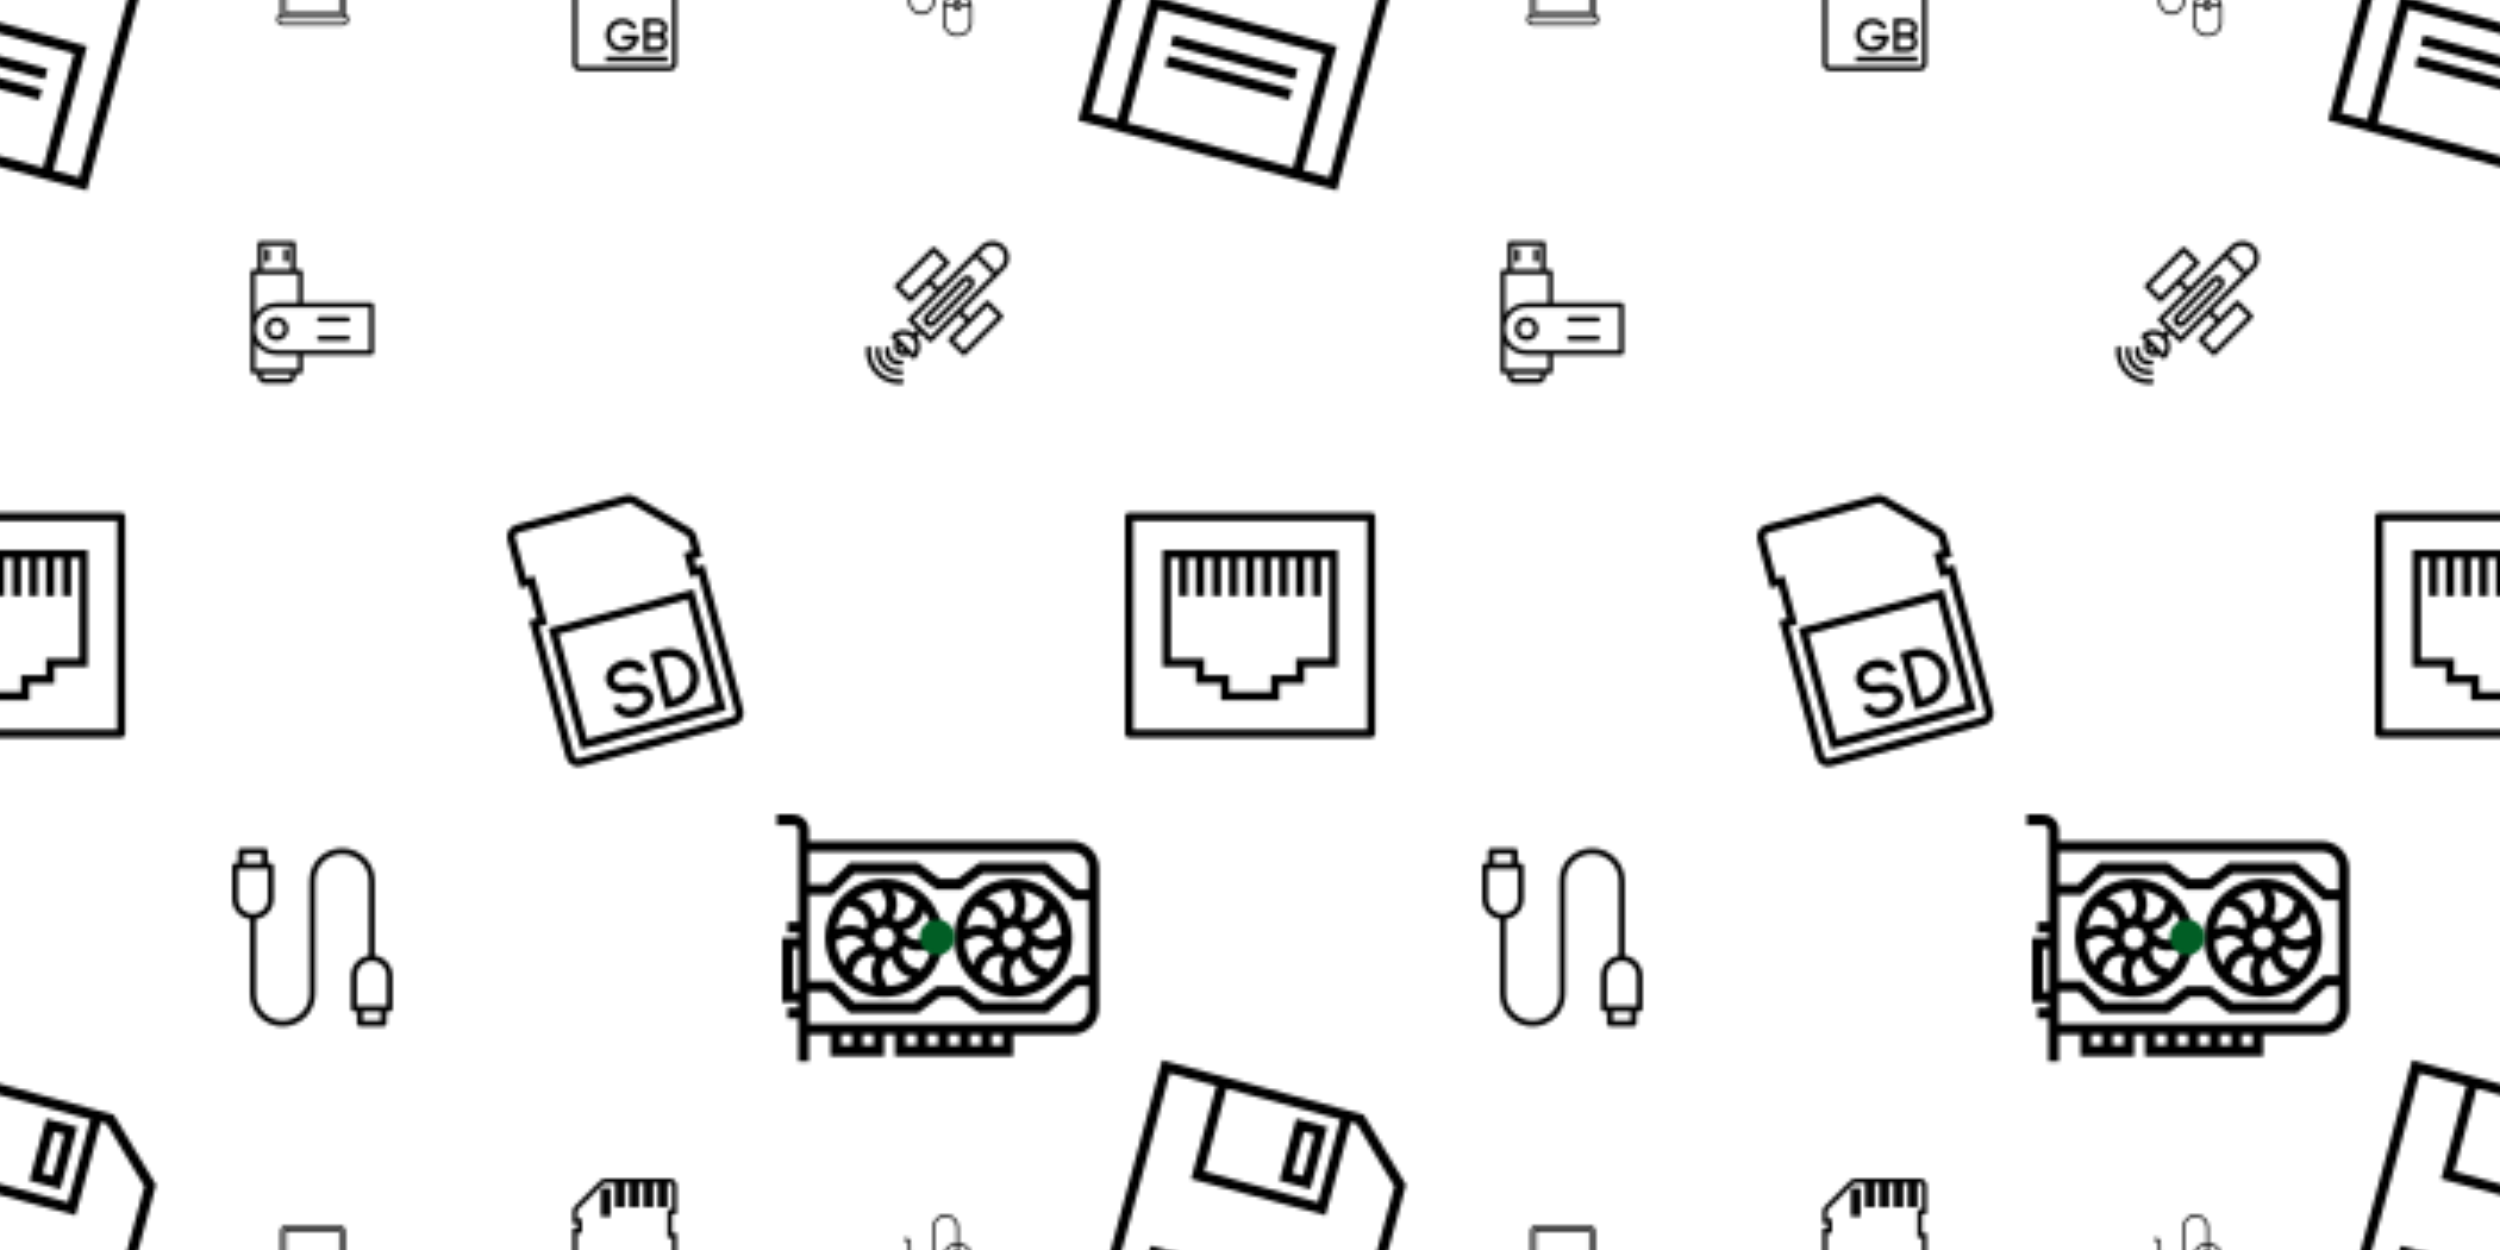 <svg xmlns="http://www.w3.org/2000/svg" xmlns:xlink="http://www.w3.org/1999/xlink" xmlns:fi="http://pattern.flaticon.com/" x="0" y="0" width="700" height="350" viewBox="0 0 700 350"><rect x="0px" y="0px" width="100%" height="100%" opacity="1" fill="#ffffff"/><defs><g transform="matrix(0.042 0 0 0.042 77.5 340)" id="L1_32"><path d="M472,344h-16V112c-0.026-22.08-17.92-39.974-40-40H64c-22.08,0.026-39.974,17.92-40,40v232H8c-4.418,0-8,3.582-8,8v16    c0.026,22.08,17.92,39.974,40,40h400c22.08-0.026,39.974-17.92,40-40v-16C480,347.582,476.418,344,472,344z M40,112    c0-13.255,10.745-24,24-24h352c13.255,0,24,10.745,24,24v232H40V112z M464,368c0,13.255-10.745,24-24,24H40    c-13.255,0-24-10.745-24-24v-8h448V368z"/><path d="M424,96H56c-4.418,0-8,3.582-8,8v224c0,4.418,3.582,8,8,8h368c4.418,0,8-3.582,8-8V104C432,99.582,428.418,96,424,96z     M416,320H64V112h352V320z"/></g><g transform="matrix(0.083 0 0 0.083 155 330)" id="L1_33"><path d="M416,120V24c0-13.255-10.745-24-24-24H174.632c-6.371-0.02-12.485,2.512-16.976,7.032L71.032,93.656     c-4.52,4.491-7.052,10.605-7.032,16.976V152h16v16H64v288c0,13.255,10.745,24,24,24h304c13.255,0,24-10.745,24-24V184h-16v-64     H416z M400,200v256c0,4.418-3.582,8-8,8H88c-4.418,0-8-3.582-8-8V184h16v-48H80v-25.368c-0.002-2.124,0.842-4.162,2.344-5.664     l86.624-86.624c1.502-1.502,3.54-2.346,5.664-2.344H208v80h32V16h16v80h32V16h16v80h32V16h16v80h32V16h8c4.418,0,8,3.582,8,8v80     h-16v96H400z"/><rect x="160px" y="32px" width="32px" height="96px"/><path d="M372.944,360c6.992-6.018,11.026-14.775,11.056-24c0-17.673-14.327-32-32-32h-48v112h48     c17.598,0.078,31.927-14.125,32.005-31.722C384.046,374.957,380.005,366.085,372.944,360z M352,400h-32v-32h32     c8.837,0,16,7.163,16,16S360.837,400,352,400z M352,352h-32v-32h32c8.837,0,16,7.163,16,16S360.837,352,352,352z"/><path d="M183.501,388c10.004,17.327,28.491,28,48.499,28c30.913-0.035,55.965-25.087,56-56h-56v16h36.608     c-8.871,20.193-32.433,29.372-52.626,20.501c-20.193-8.871-29.372-32.433-20.501-52.626     c8.871-20.193,32.433-29.372,52.626-20.501c7.794,3.424,14.29,9.249,18.541,16.626l13.848-8     c-15.464-26.784-49.713-35.961-76.497-20.497C177.214,326.967,168.037,361.216,183.501,388z"/><rect x="176px" y="432px" width="208px" height="16px"/></g><g transform="matrix(0.141 -0.038 0.038 0.141 132.134 150.252)" id="L1_34"><path d="M416,152v-41.368c0.02-6.371-2.512-12.485-7.032-16.976L322.344,7.032C317.853,2.512,311.739-0.02,305.368,0H88     C74.745,0,64,10.745,64,24v96h16v64H64v272c0,13.255,10.745,24,24,24h304c13.255,0,24-10.745,24-24V168h-16v-16H416z M400,184     v272c0,4.418-3.582,8-8,8H88c-4.418,0-8-3.582-8-8V200h16v-96H80V24c0-4.418,3.582-8,8-8h217.368     c2.124-0.002,4.162,0.842,5.664,2.344l86.624,86.624c1.502,1.502,2.346,3.54,2.344,5.664V136h-16v48H400z"/><path d="M96,448h288V208H96V448z M112,224h256v208H112V224z"/><path d="M296,304h-24v112h24c30.928,0,56-25.072,56-56C352,329.072,326.928,304,296,304z M296,400h-8v-80h8     c22.091,0,40,17.909,40,40C336,382.091,318.091,400,296,400z"/><path d="M216,320c13.008,0,24,7.328,24,16h16c0-17.648-17.944-32-40-32c-22.056,0-40,14.352-40,32s17.944,32,40,32     c13.008,0,24,7.328,24,16s-10.992,16-24,16s-24-7.328-24-16h-16c0,17.648,17.944,32,40,32c22.056,0,40-14.352,40-32     s-17.944-32-40-32c-13.008,0-24-7.328-24-16S202.992,320,216,320z"/></g><g transform="matrix(0.188 0 0 0.188 217.5 217.5)" id="L1_35"><path d="M352,152c-48.601,0-88,39.399-88,88c0.057,48.577,39.423,87.943,88,88c48.601,0,88-39.399,88-88     C440,191.399,400.601,152,352,152z M366.856,171.816l-1.24-2.488c12.509,2.425,24.147,8.135,33.72,16.544l-3.8,11.352     c-2.723,8.169-9.613,14.253-18.056,15.944l-6.4,1.288c-1.889-1.441-3.934-2.664-6.096-3.648     C372.338,199.018,373.047,184.256,366.856,171.816z M347.2,168.248l5.336,10.72c3.853,7.704,3.282,16.881-1.496,24.048     l-3.632,5.448c-2.346,0.323-4.648,0.908-6.864,1.744c-3.138-13.546-13.076-24.496-26.256-28.928l-2.64-0.88     C322.204,173.254,334.478,169.059,347.2,168.248z M297.872,192.68l11.352,3.784c8.169,2.723,14.253,9.613,15.944,18.056     l1.288,6.4c-1.441,1.889-2.664,3.934-3.648,6.096c-11.794-7.342-26.549-8.051-38.992-1.872l-2.488,1.24     C283.752,213.88,289.463,202.246,297.872,192.68z M293.288,277.712l-0.88,2.64c-7.147-10.547-11.345-22.813-12.16-35.528     l10.72-5.36c7.704-3.853,16.881-3.282,24.048,1.496l5.448,3.632c0.323,2.346,0.908,4.648,1.744,6.864     C308.66,254.586,297.709,264.528,293.288,277.712z M337.152,308.184l1.24,2.488c-12.509-2.425-24.147-8.135-33.72-16.544     l3.792-11.352c2.723-8.169,9.613-14.253,18.056-15.944l6.408-1.288c1.889,1.441,3.934,2.664,6.096,3.648     C331.67,280.982,330.961,295.744,337.152,308.184z M336,240c0-8.837,7.163-16,16-16s16,7.163,16,16s-7.163,16-16,16     S336,248.837,336,240z M356.8,311.752l-5.336-10.72c-3.853-7.704-3.282-16.881,1.496-24.048l3.632-5.448     c2.346-0.323,4.648-0.908,6.864-1.744c3.138,13.546,13.076,24.496,26.256,28.928l2.64,0.88     C381.796,306.746,369.522,310.941,356.8,311.752z M406.13,287.318l-11.346-3.782c-8.169-2.723-14.253-9.613-15.944-18.056     l-1.288-6.4c1.443-1.892,2.669-3.939,3.656-6.104c11.773,7.397,26.554,8.11,38.984,1.88l2.488-1.24     C420.254,266.12,414.541,277.753,406.13,287.318z M413.032,240.536c-7.707,3.838-16.876,3.267-24.048-1.496l-5.448-3.632     c-0.323-2.346-0.908-4.648-1.744-6.864c13.548-3.13,24.499-13.072,28.92-26.256l0.88-2.64     c7.147,10.547,11.345,22.813,12.16,35.528L413.032,240.536z"/><path d="M160,152c-48.601,0-88,39.399-88,88c0.057,48.577,39.423,87.943,88,88c48.601,0,88-39.399,88-88     C248,191.399,208.601,152,160,152z M174.856,171.816l-1.24-2.488c12.509,2.425,24.147,8.135,33.72,16.544l-3.8,11.352     c-2.723,8.169-9.613,14.253-18.056,15.944l-6.4,1.288c-1.889-1.441-3.934-2.664-6.096-3.648     C180.338,199.018,181.047,184.256,174.856,171.816z M155.2,168.248l5.336,10.72c3.853,7.704,3.282,16.881-1.496,24.048     l-3.632,5.448c-2.346,0.323-4.648,0.908-6.864,1.744c-3.138-13.546-13.076-24.496-26.256-28.928l-2.64-0.88     C130.204,173.254,142.478,169.059,155.2,168.248z M105.872,192.68l11.352,3.784c8.169,2.723,14.253,9.613,15.944,18.056     l1.288,6.4c-1.441,1.889-2.664,3.934-3.648,6.096c-11.794-7.342-26.549-8.051-38.992-1.872l-2.488,1.24     C91.752,213.88,97.463,202.246,105.872,192.68z M101.288,277.712l-0.88,2.64c-7.147-10.547-11.345-22.813-12.16-35.528     l10.72-5.36c7.704-3.853,16.881-3.282,24.048,1.496l5.448,3.632c0.323,2.346,0.908,4.648,1.744,6.864     C116.66,254.586,105.709,264.528,101.288,277.712z M145.152,308.184l1.24,2.488c-12.509-2.425-24.147-8.135-33.72-16.544     l3.792-11.352c2.723-8.169,9.613-14.253,18.056-15.944l6.408-1.288c1.889,1.441,3.934,2.664,6.096,3.648     C139.67,280.982,138.961,295.744,145.152,308.184z M144,240c0-8.837,7.163-16,16-16s16,7.163,16,16s-7.163,16-16,16     S144,248.837,144,240z M164.8,311.752l-5.336-10.72c-3.853-7.704-3.282-16.881,1.496-24.048l3.632-5.448     c2.346-0.323,4.648-0.908,6.864-1.744c3.138,13.546,13.076,24.496,26.256,28.928l2.64,0.88     C189.796,306.746,177.522,310.941,164.8,311.752z M214.13,287.318l-11.346-3.782c-8.169-2.723-14.253-9.613-15.944-18.056     l-1.288-6.4c1.443-1.892,2.669-3.939,3.656-6.104c11.773,7.397,26.554,8.11,38.984,1.88l2.488-1.24     C228.254,266.12,222.541,277.753,214.13,287.318z M221.032,240.536c-7.707,3.838-16.876,3.267-24.048-1.496l-5.448-3.632     c-0.323-2.346-0.908-4.648-1.744-6.864c13.548-3.13,24.499-13.072,28.92-26.256l0.88-2.64     c7.147,10.547,11.345,22.813,12.16,35.528L221.032,240.536z"/><path d="M440,96H48V80c0-13.255-10.745-24-24-24H0v16h24c4.418,0,8,3.582,8,8v136H16v16h16v8H8v96h24v8H16v16h16v64h16v-40h32v32     h80v-32h16v32h176v-32h88c22.08-0.026,39.974-17.92,40-40V136C479.974,113.92,462.08,96.026,440,96z M32,320h-8v-64h8V320z      M112,400H96v-16h16V400z M144,400h-16v-16h16V400z M208,400h-16v-16h16V400z M240,400h-16v-16h16V400z M272,400h-16v-16h16V400z      M304,400h-16v-16h16V400z M336,400h-16v-16h16V400z M464,344c0,13.255-10.745,24-24,24H48v-48h28.688l32,32h101.976l32-24     h26.672l32,24h101.352l45.016-40H464V344z M464,296h-22.4l-45.016,40h-89.92l-32-24h-37.328l-32,24h-90.024l-32-32H48V176h35.312     l32-32h90.024l32,24h37.328l32-24h89.944l44.992,40H464V296z M464,168h-16.296l-45.016-40H301.336l-32,24h-26.672l-32-24H108.688     l-32,32H48v-48h392c13.255,0,24,10.745,24,24V168z"/></g><g transform="matrix(0.181 0.049 -0.049 0.181 -31.82 -55.114)" id="L1_36"><path d="M351.736,0H40v480h400V84.584L351.736,0z M144,16h176v128H144V16z M368,464H112V288h256V464z M424,464h-40V272H96v192H56     V16h72v144h208V16h9.312L424,91.416V464z"/><path d="M256,128h48V32h-48V128z M272,48h16v64h-16V48z"/><rect x="144px" y="320px" width="192px" height="16px"/><rect x="144px" y="352px" width="192px" height="16px"/></g><path d="M408,288.64V88c0-48.601-39.399-88-88-88s-88,39.399-88,88v304c0,39.764-32.235,72-72,72c-39.764,0-72-32.236-72-72    V191.36c27.517-3.992,47.947-27.555,48-55.36V48c0-4.418-3.582-8-8-8h-8V8c0-4.418-3.582-8-8-8H48c-4.418,0-8,3.582-8,8v32h-8    c-4.418,0-8,3.582-8,8v88c0.053,27.805,20.483,51.367,48,55.36V392c0,48.601,39.399,88,88,88s88-39.399,88-88V88    c0-39.765,32.236-72,72-72c39.765,0,72,32.235,72,72v200.64c-27.517,3.992-47.947,27.555-48,55.36v88c0,4.418,3.582,8,8,8h8v32    c0,4.418,3.582,8,8,8h64c4.418,0,8-3.582,8-8v-32h8c4.418,0,8-3.582,8-8v-88C455.947,316.195,435.517,292.633,408,288.64z M56,16    h48v24H56V16z M40,136V56h80v80c0,22.091-17.909,40-40,40S40,158.091,40,136z M424,464h-48v-24h48V464z M440,424h-80v-80    c0-22.091,17.909-40,40-40c22.091,0,40,17.909,40,40V424z" transform="matrix(0.104 0 0 0.104 62.5 237.5)" id="L1_37"/><g transform="matrix(0.083 0 0 0.083 242.5 67.5)" id="L1_38"><path d="M466.025,16.403c-21.87-21.87-57.33-21.87-79.2,0L245.393,157.835l-22.624-22.624l56.568-56.568    c3.123-3.124,3.123-8.188,0-11.312l-45.256-45.256c-3.124-3.123-8.188-3.123-11.312,0L98.313,146.523    c-3.123,3.124-3.123,8.188,0,11.312l45.264,45.256c3.124,3.123,8.188,3.123,11.312,0l56.568-56.568l22.624,22.624l-90.504,90.512    c-3.123,3.124-3.123,8.188,0,11.312l28.28,28.288l-11.768,11.768c-22.28-16.636-53.388-14.423-73.088,5.2    c-3.123,3.124-3.123,8.188,0,11.312l12.12,12.12c-9.023,15.083-4.111,34.625,10.972,43.648c10.061,6.019,22.615,6.019,32.676,0    l12.12,12.12c3.124,3.123,8.188,3.123,11.312,0c19.643-19.691,21.857-50.814,5.2-73.088l11.768-11.768l28.288,28.28    c3.124,3.123,8.188,3.123,11.312,0l90.512-90.504l22.624,22.624l-56.568,56.568c-3.123,3.124-3.123,8.188,0,11.312l45.256,45.264    c3.124,3.123,8.188,3.123,11.312,0l124.448-124.456c3.123-3.124,3.123-8.188,0-11.312l-45.256-45.256    c-3.174-3.001-8.138-3.001-11.312,0l-56.568,56.568l-22.624-22.624L466.025,95.603C487.895,73.732,487.895,38.273,466.025,16.403z     M149.225,186.123l-33.952-33.944L228.425,39.043l33.944,33.944L149.225,186.123z M115.281,367.147    c-4.003-4.045-5.557-9.912-4.08-15.408l19.488,19.488C125.192,372.704,119.325,371.15,115.281,367.147z M159.969,377.883    l-55.424-55.424c18.431-12.179,43.245-7.11,55.424,11.322C168.805,347.153,168.805,364.51,159.969,377.883z M409.441,220.059    l33.944,33.944L330.249,367.147l-33.944-33.944L409.441,220.059z M217.113,321.883l-56.568-56.568L369.849,56.011l56.568,56.568    L217.113,321.883z M454.697,84.299l-16.968,16.968l-56.568-56.568l16.968-16.968c15.552-15.689,40.879-15.8,56.568-0.248    c15.689,15.552,15.8,40.879,0.248,56.568C454.862,84.134,454.78,84.217,454.697,84.299z"/><path d="M125.389,409.143c-0.592-4.381-4.623-7.452-9.004-6.86c-0.656,0.096-1.32,0.112-1.984,0.16    c-4.622,0.297-9.254-0.376-13.6-1.976l-0.184-0.072c-2.041-0.77-3.995-1.752-5.832-2.928c-0.152-0.096-0.296-0.216-0.448-0.312    c-1.808-1.186-3.489-2.556-5.016-4.088l-0.096-0.12c-1.644-1.7-3.093-3.578-4.32-5.6c-0.4-0.664-0.656-1.392-1.008-2.08    c-0.765-1.393-1.428-2.839-1.984-4.328c-0.344-1.016-0.504-2.072-0.752-3.12c-0.323-1.221-0.575-2.461-0.752-3.712    c-0.102-1.264-0.131-2.533-0.088-3.8c-0.063-1.503-0.017-3.008,0.136-4.504c0.7-4.362-2.269-8.467-6.631-9.167    c-4.362-0.7-8.467,2.269-9.167,6.631c-0.009,0.059-0.018,0.117-0.026,0.176c-0.144,0.936-0.168,1.88-0.256,2.824    c0,0.064-0.048,0.12-0.056,0.184c0,0.216,0,0.432,0,0.648c-0.144,1.304-0.184,2.528-0.176,3.792c0,0.592,0,1.184,0.056,1.776    c0.048,1.104,0.128,2.2,0.248,3.296c0.096,0.8,0.216,1.6,0.352,2.4c0.136,0.8,0.296,1.776,0.488,2.648    c0.224,1.008,0.504,2,0.8,2.992c0.192,0.672,0.376,1.344,0.6,2c0.392,1.168,0.856,2.304,1.336,3.432    c0.216,0.496,0.4,0.992,0.624,1.48c0.576,1.232,1.232,2.4,1.92,3.624c0.208,0.368,0.392,0.752,0.616,1.12    c0.8,1.272,1.64,2.496,2.544,3.696c0.192,0.256,0.352,0.528,0.544,0.8c1.128,1.447,2.338,2.828,3.624,4.136    c3.357,3.41,7.215,6.289,11.44,8.536c7.025,3.763,14.871,5.733,22.84,5.736c0.456,0,0.92-0.072,1.384-0.088    c0.64,0,1.272,0,1.912-0.064c0.112,0,0.2-0.072,0.304-0.08c0.92-0.072,1.832-0.064,2.752-0.184    C122.909,417.555,125.981,413.524,125.389,409.143z"/><path d="M127.715,473.787c-0.227-4.412-3.988-7.805-8.4-7.579c-0.121,0.006-0.242,0.015-0.362,0.027h-0.032    c-2.528,0.184-5.104,0.264-7.552,0.256c-52.926-0.292-95.594-43.433-95.302-96.359c0.014-2.594,0.134-5.185,0.358-7.769    c0.374-4.4-2.888-8.271-7.288-8.648c-4.311-0.451-8.171,2.677-8.622,6.988c-0.01,0.1-0.019,0.2-0.026,0.3    c-5.338,61.528,40.212,115.733,101.74,121.071c3,0.26,6.009,0.399,9.02,0.417h0.888c2.64,0,5.304-0.104,8-0.304    C124.549,481.96,127.942,478.199,127.715,473.787z"/><path d="M117.13,434.297c-0.158,0.007-0.316,0.018-0.473,0.034c-35.18,2.59-65.799-23.829-68.39-59.009    c-0.251-3.412-0.228-6.838,0.07-10.247c0.387-4.401-2.867-8.283-7.268-8.67c-0.007-0.001-0.013-0.001-0.02-0.002    c-4.321-0.443-8.182,2.7-8.625,7.021c-0.009,0.089-0.017,0.178-0.023,0.267c-3.826,43.937,28.69,82.657,72.627,86.483    c2.332,0.203,4.672,0.304,7.013,0.301v0.024c1.912,0,3.84-0.072,5.76-0.216c4.414-0.185,7.843-3.914,7.658-8.328    C125.273,437.54,121.544,434.112,117.13,434.297z"/><path d="M358.541,123.887c-9.376-9.373-24.575-9.372-33.948,0.004L200.145,248.347c-9.534,9.208-9.798,24.402-0.59,33.936    c9.208,9.534,24.402,9.798,33.936,0.59c0.2-0.193,0.396-0.39,0.59-0.59l124.456-124.448h0.008    C367.918,148.459,367.916,133.26,358.541,123.887z M347.225,146.523L347.225,146.523L222.769,270.971    c-3.159,3.038-8.153,3.038-11.312,0c-3.118-3.123-3.118-8.181,0-11.304l124.448-124.456c3.124-3.126,8.19-3.128,11.316-0.004    S350.348,143.397,347.225,146.523z"/></g><g transform="matrix(0.146 0 0 0.146 315 140)" id="L1_39"><path d="M472,24H8c-4.418,0-8,3.582-8,8v416c0,4.418,3.582,8,8,8h464c4.418,0,8-3.582,8-8V32C480,27.582,476.418,24,472,24z     M464,440H16V40h448V440z"/><path d="M72,96v224h64v32h48v32h112v-32h48v-32h64V96H72z M392,304h-64v32h-48v32h-80v-32h-48v-32H88V112h16v72h16v-72h16v72h16    v-72h16v72h16v-72h16v72h16v-72h16v72h16v-72h16v72h16v-72h16v72h16v-72h16v72h16v-72h16v72h16v-72h16V304z"/></g><g transform="matrix(0.083 0 0 0.083 67.5 67.5)" id="L1_40"><path d="M152,24c-4.418,0-8,3.582-8,8v32c0,4.418,3.582,8,8,8s8-3.582,8-8V32C160,27.582,156.418,24,152,24z"/><path d="M88,24c-4.418,0-8,3.582-8,8v32c0,4.418,3.582,8,8,8s8-3.582,8-8V32C96,27.582,92.418,24,88,24z"/><path d="M440,208H208V104c0-4.418-3.582-8-8-8h-16V8c0-4.418-3.582-8-8-8H64c-4.418,0-8,3.582-8,8v88H40c-4.418,0-8,3.582-8,8v336    c0,4.418,3.582,8,8,8h16v8c0,13.255,10.745,24,24,24h80c13.255,0,24-10.745,24-24v-8h16c4.418,0,8-3.582,8-8v-56h232    c4.418,0,8-3.582,8-8V216C448,211.582,444.418,208,440,208z M72,16h96v80H72V16z M48,112h144v96h-72    c-28.698,0.031-55.575,14.067-72,37.6V112z M168,456c0,4.418-3.582,8-8,8H80c-4.418,0-8-3.582-8-8v-8h96V456z M192,432H48v-85.56    c16.434,23.518,43.309,37.538,72,37.56h72V432z M432,368H120c-39.765,0-72-32.236-72-72c0-39.765,32.235-72,72-72h312V368z"/><path d="M120,256c-22.091,0-40,17.909-40,40c0,22.091,17.909,40,40,40s40-17.909,40-40C159.974,273.92,142.08,256.026,120,256z     M120,320c-13.255,0-24-10.745-24-24s10.745-24,24-24s24,10.745,24,24S133.255,320,120,320z"/><path d="M360,256h-96c-4.418,0-8,3.582-8,8s3.582,8,8,8h96c4.418,0,8-3.582,8-8S364.418,256,360,256z"/><path d="M360,320h-96c-4.418,0-8,3.582-8,8s3.582,8,8,8h96c4.418,0,8-3.582,8-8S364.418,320,360,320z"/></g><path d="M380,192V88c0-48.601-39.399-88-88-88s-88,39.399-88,88v160c0,39.764-32.235,72-72,72s-72-32.236-72-72v-64    c0-13.255-10.745-24-24-24H12v16h24c4.418,0,8,3.582,8,8v64c0,48.601,39.399,88,88,88s88-39.399,88-88V88    c0-39.765,32.236-72,72-72c39.765,0,72,32.235,72,72v104c-48.577,0.057-87.943,39.423-88,88v112c0.057,48.577,39.423,87.943,88,88    h16c48.577-0.057,87.943-39.423,88-88V280C467.943,231.423,428.577,192.057,380,192z M380,208    c33.569,0.056,62.655,23.277,70.144,56h0H396v-8c-0.042-10.134-6.445-19.15-16-22.528V208z M372,248c4.418,0,8,3.582,8,8v32    c0,4.418-3.582,8-8,8s-8-3.582-8-8v-32C364,251.582,367.582,248,372,248z M364,208v25.472c-9.555,3.378-15.958,12.394-16,22.528v8    h-54.144C301.345,231.277,330.431,208.056,364,208z M452,392c-0.044,39.746-32.254,71.956-72,72h-16    c-39.746-0.044-71.956-32.254-72-72V280h56v8c0,13.255,10.745,24,24,24s24-10.745,24-24v-8h56V392z" transform="matrix(0.042 0 0 0.042 252.5 340)" id="L1_41"/><path d="M165,0C74.019,0,0,74.019,0,165s74.019,165,165,165c90.982,0,165-74.019,165-165S255.982,0,165,0z" transform="matrix(0.03 0 0 0.03 257.5 257.5)" id="L1_42" fill="#015e25"/></defs><g fi:class="KUsePattern"><pattern id="pattern_L1_32" width="350" height="350" patternUnits="userSpaceOnUse"><use xlink:href="#L1_32" x="-350" y="-350"/><use xlink:href="#L1_32" x="0" y="-350"/><use xlink:href="#L1_32" x="350" y="-350"/><use xlink:href="#L1_32" x="-350" y="0"/><use xlink:href="#L1_32" x="0" y="0"/><use xlink:href="#L1_32" x="350" y="0"/><use xlink:href="#L1_32" x="-350" y="350"/><use xlink:href="#L1_32" x="0" y="350"/><use xlink:href="#L1_32" x="350" y="350"/></pattern><rect x="0" y="0" width="100%" height="100%" fill="url(#pattern_L1_32)"/></g><g fi:class="KUsePattern"><pattern id="pattern_L1_33" width="350" height="350" patternUnits="userSpaceOnUse"><use xlink:href="#L1_33" x="-350" y="-350"/><use xlink:href="#L1_33" x="0" y="-350"/><use xlink:href="#L1_33" x="350" y="-350"/><use xlink:href="#L1_33" x="-350" y="0"/><use xlink:href="#L1_33" x="0" y="0"/><use xlink:href="#L1_33" x="350" y="0"/><use xlink:href="#L1_33" x="-350" y="350"/><use xlink:href="#L1_33" x="0" y="350"/><use xlink:href="#L1_33" x="350" y="350"/></pattern><rect x="0" y="0" width="100%" height="100%" fill="url(#pattern_L1_33)"/></g><g fi:class="KUsePattern"><pattern id="pattern_L1_34" width="350" height="350" patternUnits="userSpaceOnUse"><use xlink:href="#L1_34" x="-350" y="-350"/><use xlink:href="#L1_34" x="0" y="-350"/><use xlink:href="#L1_34" x="350" y="-350"/><use xlink:href="#L1_34" x="-350" y="0"/><use xlink:href="#L1_34" x="0" y="0"/><use xlink:href="#L1_34" x="350" y="0"/><use xlink:href="#L1_34" x="-350" y="350"/><use xlink:href="#L1_34" x="0" y="350"/><use xlink:href="#L1_34" x="350" y="350"/></pattern><rect x="0" y="0" width="100%" height="100%" fill="url(#pattern_L1_34)"/></g><g fi:class="KUsePattern"><pattern id="pattern_L1_35" width="350" height="350" patternUnits="userSpaceOnUse"><use xlink:href="#L1_35" x="-350" y="-350"/><use xlink:href="#L1_35" x="0" y="-350"/><use xlink:href="#L1_35" x="350" y="-350"/><use xlink:href="#L1_35" x="-350" y="0"/><use xlink:href="#L1_35" x="0" y="0"/><use xlink:href="#L1_35" x="350" y="0"/><use xlink:href="#L1_35" x="-350" y="350"/><use xlink:href="#L1_35" x="0" y="350"/><use xlink:href="#L1_35" x="350" y="350"/></pattern><rect x="0" y="0" width="100%" height="100%" fill="url(#pattern_L1_35)"/></g><g fi:class="KUsePattern"><pattern id="pattern_L1_36" width="350" height="350" patternUnits="userSpaceOnUse"><use xlink:href="#L1_36" x="-350" y="-350"/><use xlink:href="#L1_36" x="0" y="-350"/><use xlink:href="#L1_36" x="350" y="-350"/><use xlink:href="#L1_36" x="-350" y="0"/><use xlink:href="#L1_36" x="0" y="0"/><use xlink:href="#L1_36" x="350" y="0"/><use xlink:href="#L1_36" x="-350" y="350"/><use xlink:href="#L1_36" x="0" y="350"/><use xlink:href="#L1_36" x="350" y="350"/></pattern><rect x="0" y="0" width="100%" height="100%" fill="url(#pattern_L1_36)"/></g><g fi:class="KUsePattern"><pattern id="pattern_L1_37" width="350" height="350" patternUnits="userSpaceOnUse"><use xlink:href="#L1_37" x="-350" y="-350"/><use xlink:href="#L1_37" x="0" y="-350"/><use xlink:href="#L1_37" x="350" y="-350"/><use xlink:href="#L1_37" x="-350" y="0"/><use xlink:href="#L1_37" x="0" y="0"/><use xlink:href="#L1_37" x="350" y="0"/><use xlink:href="#L1_37" x="-350" y="350"/><use xlink:href="#L1_37" x="0" y="350"/><use xlink:href="#L1_37" x="350" y="350"/></pattern><rect x="0" y="0" width="100%" height="100%" fill="url(#pattern_L1_37)"/></g><g fi:class="KUsePattern"><pattern id="pattern_L1_38" width="350" height="350" patternUnits="userSpaceOnUse"><use xlink:href="#L1_38" x="-350" y="-350"/><use xlink:href="#L1_38" x="0" y="-350"/><use xlink:href="#L1_38" x="350" y="-350"/><use xlink:href="#L1_38" x="-350" y="0"/><use xlink:href="#L1_38" x="0" y="0"/><use xlink:href="#L1_38" x="350" y="0"/><use xlink:href="#L1_38" x="-350" y="350"/><use xlink:href="#L1_38" x="0" y="350"/><use xlink:href="#L1_38" x="350" y="350"/></pattern><rect x="0" y="0" width="100%" height="100%" fill="url(#pattern_L1_38)"/></g><g fi:class="KUsePattern"><pattern id="pattern_L1_39" width="350" height="350" patternUnits="userSpaceOnUse"><use xlink:href="#L1_39" x="-350" y="-350"/><use xlink:href="#L1_39" x="0" y="-350"/><use xlink:href="#L1_39" x="350" y="-350"/><use xlink:href="#L1_39" x="-350" y="0"/><use xlink:href="#L1_39" x="0" y="0"/><use xlink:href="#L1_39" x="350" y="0"/><use xlink:href="#L1_39" x="-350" y="350"/><use xlink:href="#L1_39" x="0" y="350"/><use xlink:href="#L1_39" x="350" y="350"/></pattern><rect x="0" y="0" width="100%" height="100%" fill="url(#pattern_L1_39)"/></g><g fi:class="KUsePattern"><pattern id="pattern_L1_40" width="350" height="350" patternUnits="userSpaceOnUse"><use xlink:href="#L1_40" x="-350" y="-350"/><use xlink:href="#L1_40" x="0" y="-350"/><use xlink:href="#L1_40" x="350" y="-350"/><use xlink:href="#L1_40" x="-350" y="0"/><use xlink:href="#L1_40" x="0" y="0"/><use xlink:href="#L1_40" x="350" y="0"/><use xlink:href="#L1_40" x="-350" y="350"/><use xlink:href="#L1_40" x="0" y="350"/><use xlink:href="#L1_40" x="350" y="350"/></pattern><rect x="0" y="0" width="100%" height="100%" fill="url(#pattern_L1_40)"/></g><g fi:class="KUsePattern"><pattern id="pattern_L1_41" width="350" height="350" patternUnits="userSpaceOnUse"><use xlink:href="#L1_41" x="-350" y="-350"/><use xlink:href="#L1_41" x="0" y="-350"/><use xlink:href="#L1_41" x="350" y="-350"/><use xlink:href="#L1_41" x="-350" y="0"/><use xlink:href="#L1_41" x="0" y="0"/><use xlink:href="#L1_41" x="350" y="0"/><use xlink:href="#L1_41" x="-350" y="350"/><use xlink:href="#L1_41" x="0" y="350"/><use xlink:href="#L1_41" x="350" y="350"/></pattern><rect x="0" y="0" width="100%" height="100%" fill="url(#pattern_L1_41)"/></g><g fi:class="KUsePattern"><pattern id="pattern_L1_42" width="350" height="350" patternUnits="userSpaceOnUse"><use xlink:href="#L1_42" x="-350" y="-350"/><use xlink:href="#L1_42" x="0" y="-350"/><use xlink:href="#L1_42" x="350" y="-350"/><use xlink:href="#L1_42" x="-350" y="0"/><use xlink:href="#L1_42" x="0" y="0"/><use xlink:href="#L1_42" x="350" y="0"/><use xlink:href="#L1_42" x="-350" y="350"/><use xlink:href="#L1_42" x="0" y="350"/><use xlink:href="#L1_42" x="350" y="350"/></pattern><rect x="0" y="0" width="100%" height="100%" fill="url(#pattern_L1_42)"/></g></svg>